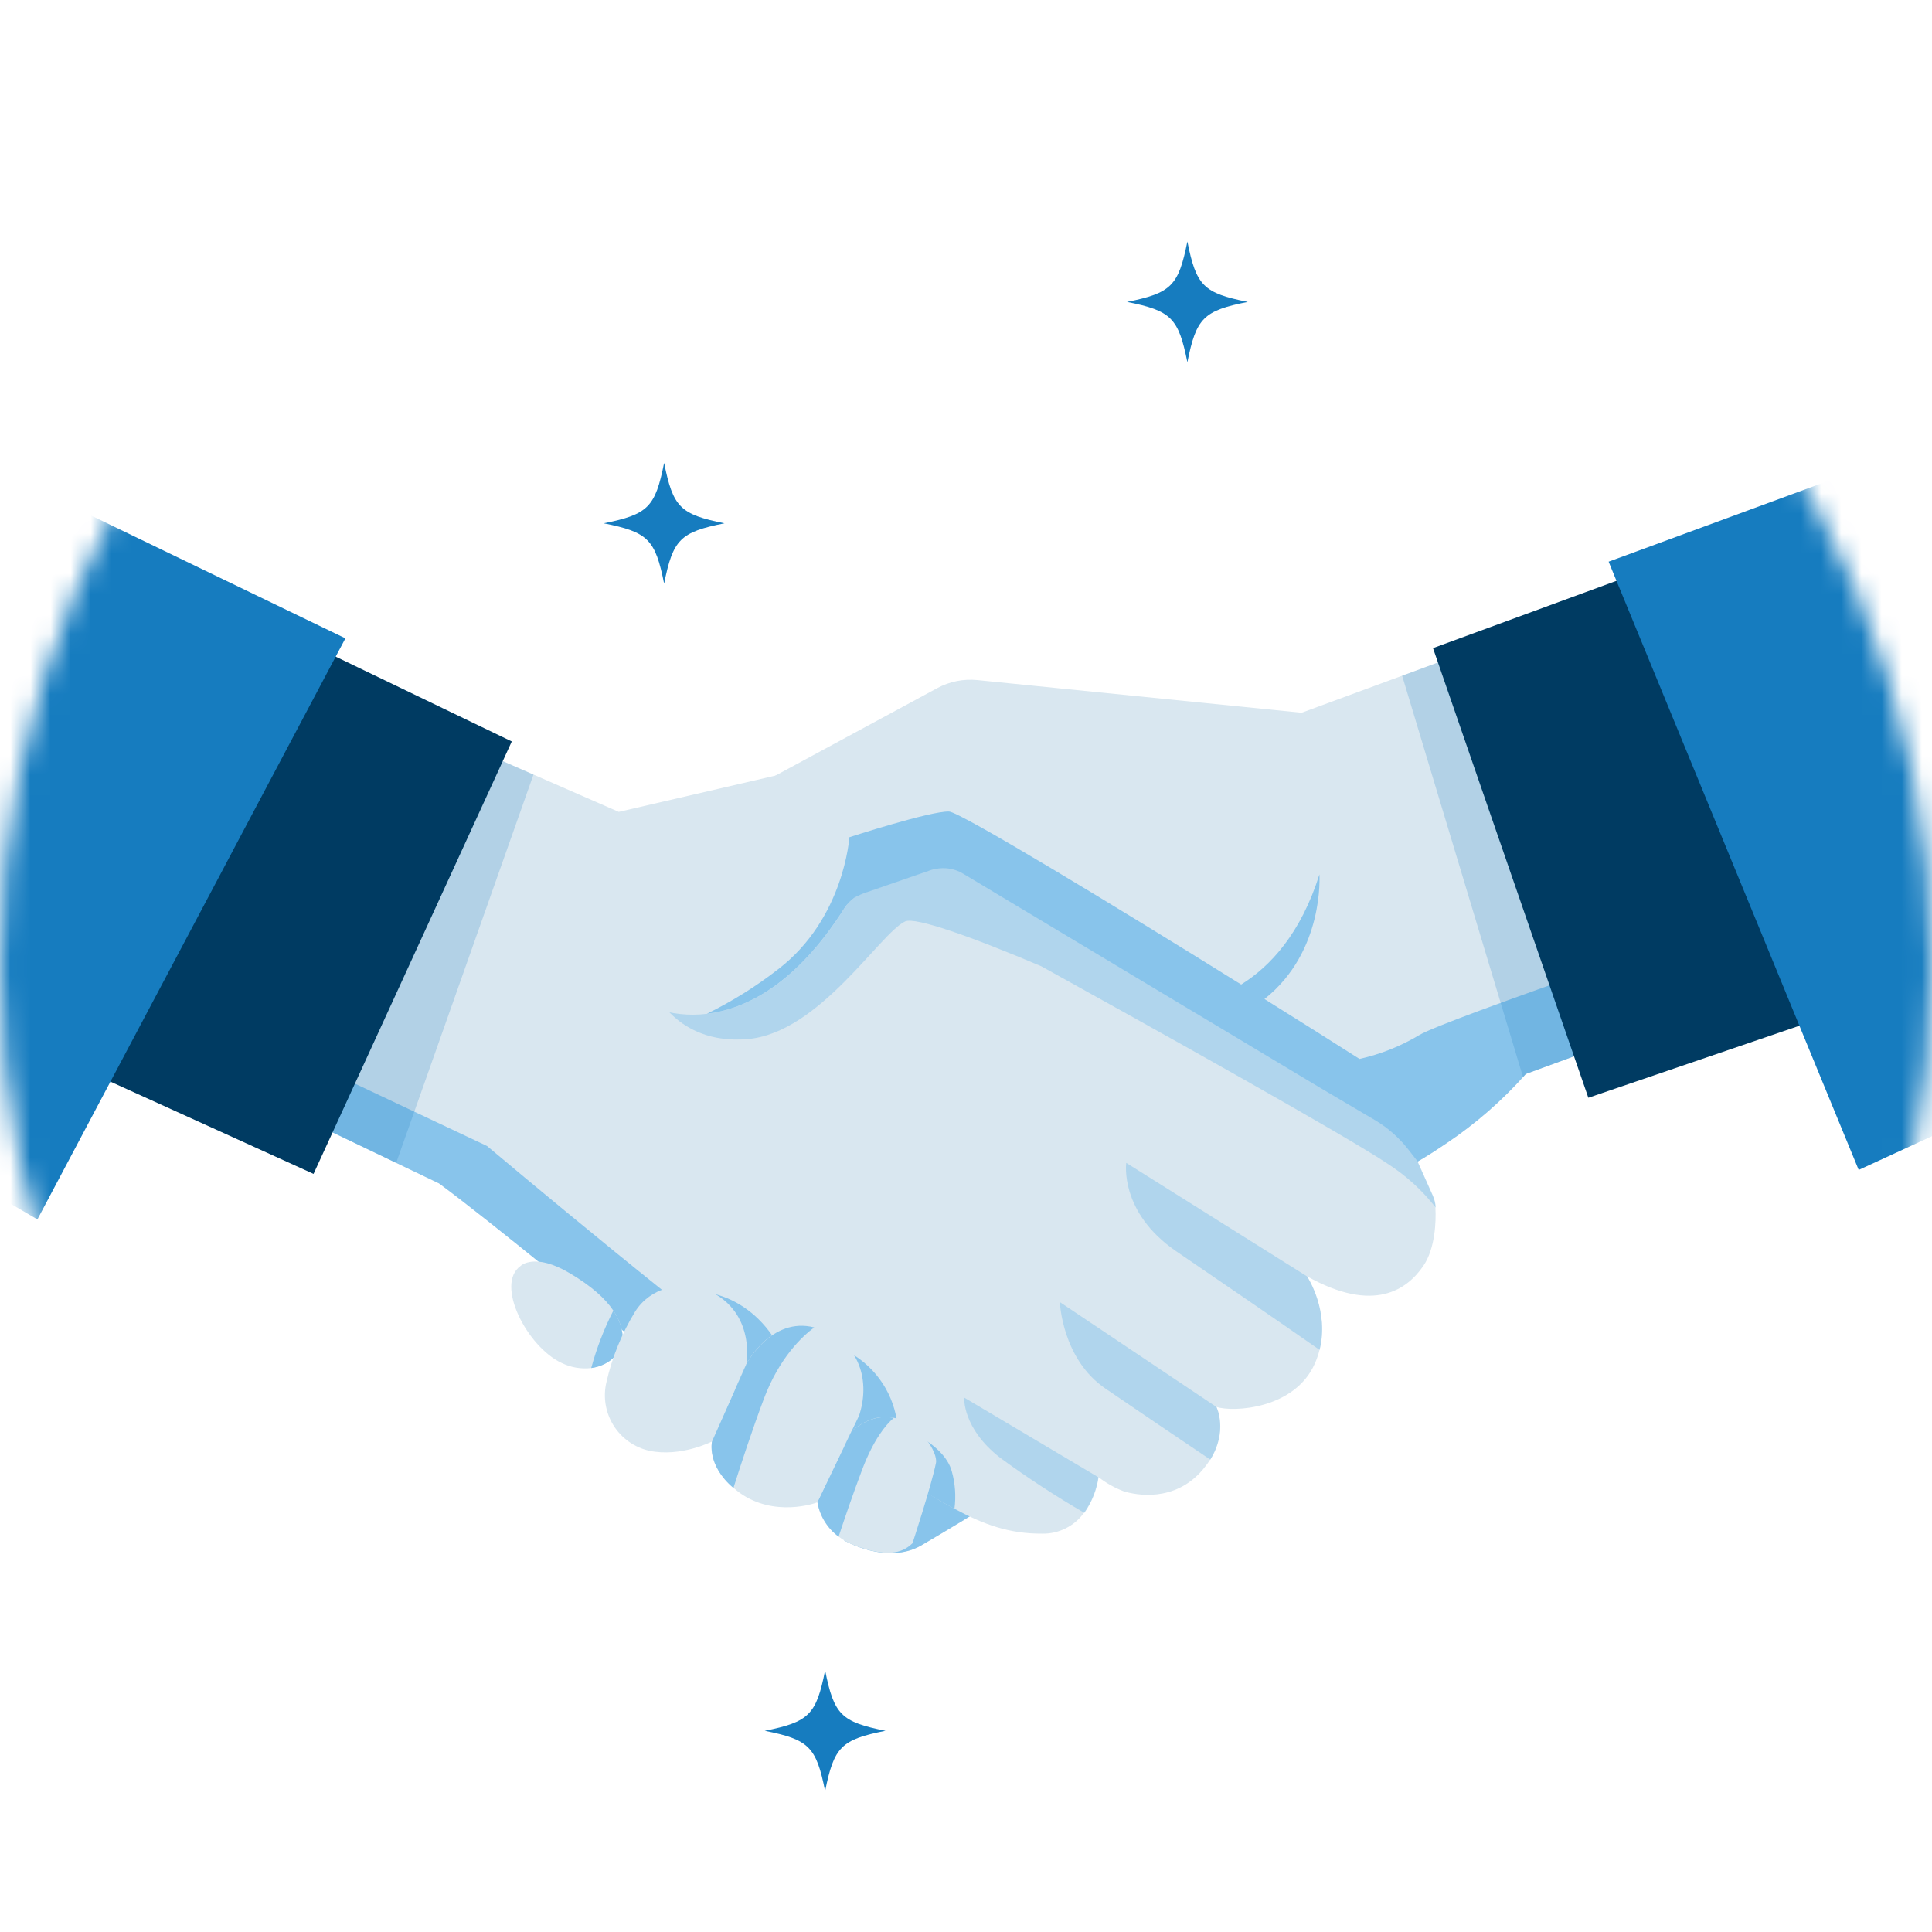 <svg width="96" height="96" viewBox="0 0 96 96" fill="none" xmlns="http://www.w3.org/2000/svg">
<mask id="mask0_684_14867" style="mask-type:alpha" maskUnits="userSpaceOnUse" x="0" y="0" width="96" height="96">
<circle cx="48" cy="48" r="48" fill="white"/>
</mask>
<g mask="url(#mask0_684_14867)">
<path d="M41.93 76.531C41.93 76.531 44.069 77.791 45.79 76.783C47.511 75.775 48.721 75.019 48.721 75.019L44.941 72.799L41.93 76.531Z" fill="#D9E7F0"/>
<path d="M41.93 76.531C41.93 76.531 44.069 77.791 45.79 76.783C47.511 75.775 48.721 75.019 48.721 75.019L44.941 72.799L41.93 76.531Z" fill="#88C4EB"/>
<path d="M70.729 62.895C69.935 64.061 68.289 65.291 64.948 63.421C65.023 63.542 66.041 65.16 65.568 67.068C65.515 67.285 65.444 67.497 65.356 67.703L65.336 67.748C64.343 70.016 61.286 70.185 60.444 69.908C60.465 69.951 61.011 71.107 60.137 72.518C60.026 72.695 59.902 72.863 59.767 73.022C58.365 74.68 56.425 74.282 55.838 74.103C55.385 73.931 54.96 73.692 54.578 73.393C54.483 74.028 54.242 74.631 53.872 75.157C53.637 75.487 53.324 75.756 52.961 75.938C52.599 76.121 52.197 76.213 51.791 76.205C50.165 76.217 48.888 75.759 47.416 74.963C47.083 74.784 46.743 74.587 46.385 74.375C45.924 74.101 45.435 73.801 44.909 73.478C42.154 71.793 31.437 66.503 31.437 66.503C31.437 66.503 29.456 64.865 27.193 63.036C25.243 61.456 23.083 59.73 21.81 58.792L19.676 57.769L13.447 54.786L10.533 53.397L2.137 49.378L13.678 32.883L19.369 35.37L26.505 38.487L30.746 40.342L40.416 38.102L42.731 37.557L50.483 42.471L69.673 54.64L70.429 57.714L71.185 59.407C71.268 59.595 71.316 59.797 71.326 60.002C71.325 60.015 71.325 60.029 71.326 60.042C71.361 60.68 71.318 62.028 70.729 62.895Z" fill="#D9E7F0"/>
<path d="M46.394 74.389C45.933 74.114 45.444 73.814 44.917 73.492C42.163 71.806 31.445 66.517 31.445 66.517C31.445 66.517 29.465 64.879 27.202 63.049C25.251 61.467 23.092 59.743 21.819 58.806L19.684 57.783L13.455 54.799L14.776 52.496L24.2 56.944C24.2 56.944 35.903 66.794 39.275 68.921C42.647 71.048 46.27 73.809 46.27 73.809L46.394 74.389Z" fill="#88C4EB"/>
<path opacity="0.5" d="M71.199 59.41L70.443 57.717L69.687 54.643L50.497 42.474L42.746 37.56L40.43 38.105L38.971 40.201L32.459 49.132C32.459 49.132 33.57 51.931 37.141 51.632C40.712 51.332 43.716 46.375 44.976 45.785C45.48 45.554 48.272 46.541 51.737 48.011C56.858 50.845 66.844 56.407 68.971 57.838C69.877 58.423 70.679 59.155 71.343 60.005C71.332 59.8 71.283 59.598 71.199 59.41Z" fill="#88C4EB"/>
<path opacity="0.5" d="M65.572 67.077C63.556 65.663 60.172 63.357 58.443 62.173C55.61 60.233 55.963 57.783 55.963 57.783L64.947 63.423C65.028 63.551 66.046 65.169 65.572 67.077Z" fill="#88C4EB"/>
<path opacity="0.5" d="M60.141 72.528C58.707 71.563 56.361 69.978 54.932 69C52.765 67.528 52.664 64.701 52.664 64.701L60.441 69.91C60.468 69.96 61.015 71.117 60.141 72.528Z" fill="#88C4EB"/>
<path opacity="0.5" d="M54.587 73.409C54.492 74.044 54.251 74.648 53.882 75.173C52.438 74.335 51.041 73.421 49.696 72.434C47.811 70.97 47.909 69.445 47.909 69.445L54.587 73.409Z" fill="#88C4EB"/>
<path d="M98.513 45.06L82.372 50.964L75.82 53.363C75.775 53.418 75.727 53.471 75.679 53.524C74.546 54.772 73.266 55.877 71.866 56.815C71.027 57.389 70.445 57.715 70.445 57.715L69.991 57.132C69.534 56.544 68.971 56.046 68.331 55.663L65.591 54.023L60.408 50.913L59.443 50.336L58.825 49.966L47.836 43.376C47.433 43.136 46.954 43.056 46.495 43.152C46.418 43.167 46.342 43.187 46.268 43.212L43.105 44.306L42.926 44.367C42.865 44.389 42.804 44.414 42.745 44.442C42.423 44.592 42.151 44.831 41.961 45.13C39.54 48.955 37.02 50.15 35.127 50.377C34.901 50.404 34.672 50.418 34.444 50.419C34.01 50.422 33.577 50.375 33.154 50.278C32.97 50.236 32.798 50.153 32.649 50.037C32.5 49.921 32.378 49.774 32.291 49.606C32.205 49.439 32.156 49.254 32.148 49.066C32.14 48.877 32.172 48.689 32.244 48.514L35.681 40.998C35.98 40.244 36.534 39.62 37.246 39.234L46.57 34.194C47.18 33.864 47.874 33.724 48.564 33.793L64.677 35.416L69.671 33.576L76.198 31.165L91.222 25.621L97.351 41.975L98.513 45.06Z" fill="#D9E7F0"/>
<path d="M47.426 74.975C46.67 74.565 45.856 74.063 44.919 73.491C42.164 71.805 31.447 66.516 31.447 66.516C31.447 66.516 29.466 64.878 27.203 63.049C28.211 63.079 30.262 63.444 32.364 65.569L35.149 64.233C35.149 64.233 38.195 64.485 39.36 68.502L42.235 67.219C42.891 67.59 43.447 68.113 43.859 68.744C44.27 69.375 44.524 70.096 44.599 70.845C44.599 70.845 46.91 71.669 47.295 73.113C47.465 73.719 47.509 74.352 47.426 74.975Z" fill="#88C4EB"/>
<path d="M29.376 67.978C28.873 68.036 28.364 67.949 27.91 67.726C26.196 66.932 24.583 63.815 25.869 62.903C25.869 62.903 26.556 62.212 28.343 63.283C29.392 63.913 30.075 64.52 30.475 65.123C30.736 65.496 30.897 65.93 30.941 66.383C31.004 67.098 30.359 67.847 29.376 67.978Z" fill="#D9E7F0"/>
<path d="M29.377 67.978C29.645 66.992 30.013 66.035 30.476 65.123C30.737 65.496 30.898 65.93 30.942 66.383C31.005 67.099 30.36 67.847 29.377 67.978Z" fill="#88C4EB"/>
<path d="M32.262 72.087C31.897 72.005 31.551 71.851 31.246 71.635C30.941 71.418 30.681 71.143 30.483 70.825C30.285 70.507 30.153 70.153 30.093 69.784C30.033 69.414 30.047 69.037 30.135 68.672C30.417 67.432 30.901 66.246 31.566 65.162C33.078 62.791 37.541 63.794 37.095 67.77L35.382 71.626C35.382 71.626 33.829 72.42 32.262 72.087Z" fill="#D9E7F0"/>
<path d="M42.684 70.349L40.617 74.647C40.504 74.703 38.473 75.403 36.757 74.179C36.646 74.098 36.542 74.014 36.447 73.927C35.106 72.79 35.383 71.616 35.383 71.616L37.097 67.761C37.097 67.761 38.327 65.404 40.461 65.949L40.594 65.987C42.809 66.677 43.235 68.723 42.684 70.349Z" fill="#D9E7F0"/>
<path d="M46.509 72.685C46.285 73.808 45.342 76.681 45.342 76.681C44.952 77.054 44.304 77.46 42.54 76.82C42.228 76.709 41.935 76.552 41.67 76.353C41.113 75.942 40.736 75.331 40.617 74.648L42.311 71.12C43.067 70.47 43.785 70.323 44.41 70.449C45.733 70.719 46.607 72.183 46.509 72.685Z" fill="#D9E7F0"/>
<path d="M40.459 65.959C39.852 66.41 38.723 67.471 37.955 69.509C37.383 71.034 36.836 72.697 36.443 73.937C35.102 72.8 35.379 71.626 35.379 71.626L37.093 67.77C37.093 67.77 38.325 65.414 40.459 65.959Z" fill="#88C4EB"/>
<path d="M44.41 70.455C44.004 70.806 43.402 71.539 42.837 73.033C42.366 74.281 41.963 75.467 41.67 76.354C41.113 75.943 40.736 75.332 40.617 74.648L42.311 71.121C43.067 70.475 43.785 70.329 44.41 70.455Z" fill="#88C4EB"/>
<path d="M97.355 41.968C85.48 45.974 71.756 50.681 70.526 51.43C69.606 51.983 68.602 52.383 67.553 52.617C66.268 51.798 64.625 50.762 62.831 49.641C65.824 47.275 65.562 43.449 65.562 43.449C64.64 46.383 63.125 48.016 61.674 48.92C55.331 44.969 47.715 40.352 47.156 40.325C46.236 40.294 42.204 41.602 42.204 41.602C42.204 41.602 41.952 45.634 38.676 48.154C37.571 49.013 36.38 49.757 35.123 50.374C37.016 50.147 39.536 48.953 41.957 45.128C42.03 45.015 42.114 44.911 42.209 44.818C42.244 44.782 42.28 44.749 42.318 44.717L42.34 44.697C42.378 44.664 42.418 44.634 42.456 44.606H42.469L42.585 44.53H42.608C42.652 44.504 42.699 44.481 42.746 44.46C42.773 44.445 42.802 44.432 42.832 44.422L42.928 44.384L43.106 44.324L46.269 43.23L46.377 43.197H46.405L46.481 43.18C46.944 43.08 47.429 43.16 47.837 43.401L58.826 49.991L60.409 50.938L65.592 54.048L68.327 55.666C68.966 56.048 69.53 56.547 69.987 57.135L70.441 57.717C70.441 57.717 71.023 57.392 71.862 56.817C73.322 55.839 74.65 54.679 75.816 53.365L98.514 45.05L97.355 41.968Z" fill="#88C4EB"/>
<path d="M44 86.002C41.797 86.44 41.442 86.8 41 89C40.558 86.8 40.203 86.44 38 86.002C40.203 85.561 40.558 85.205 41 83C41.442 85.205 41.797 85.561 44 86.002Z" fill="#167CBF"/>
<path d="M62 15.002C59.797 15.44 59.442 15.8 59 18C58.558 15.8 58.203 15.44 56 15.002C58.203 14.56 58.558 14.205 59 12C59.442 14.205 59.797 14.56 62 15.002Z" fill="#167CBF"/>
<path d="M36 26.002C33.797 26.44 33.442 26.8 33 29C32.558 26.8 32.203 26.44 30 26.002C32.203 25.561 32.558 25.205 33 23C33.442 25.205 33.797 25.561 36 26.002Z" fill="#167CBF"/>
<path opacity="0.2" d="M26.508 38.488L19.686 57.783L10.533 53.398L19.371 35.371L26.508 38.488Z" fill="#167CBF"/>
<path d="M25.43 36.843L15.58 58.33L8.753 55.228L1.828 52.086L13.43 31.062L18.253 33.386L25.43 36.843Z" fill="#003B62"/>
<path d="M17.163 31.719L16.681 32.626L16.006 33.901L11.634 42.149L10.959 43.426L6.657 51.54L5.488 53.745L1.859 60.592L-10.444 53.408L-13.347 51.712L-15 50.747V13.969L3.235 24.993L17.163 31.719Z" fill="#167CBF"/>
<path opacity="0.2" d="M82.373 50.963L75.821 53.362C75.775 53.417 75.727 53.47 75.68 53.523L69.672 33.576L76.199 31.164L82.373 50.963Z" fill="#167CBF"/>
<path d="M93.217 49.668L86.509 51.959L78.924 54.547L71.205 32.205L78.763 29.433L83.709 27.619L93.217 49.668Z" fill="#003B62"/>
<path d="M111.001 14.645V49.553L92.358 58.133L89.412 50.969L88.49 48.726L87.139 45.438L84.972 40.166L84.422 38.828L80.602 29.54L80.322 28.862L79.932 27.909L94.447 22.57L111.001 14.645Z" fill="#167CBF"/>
</g>
</svg>
